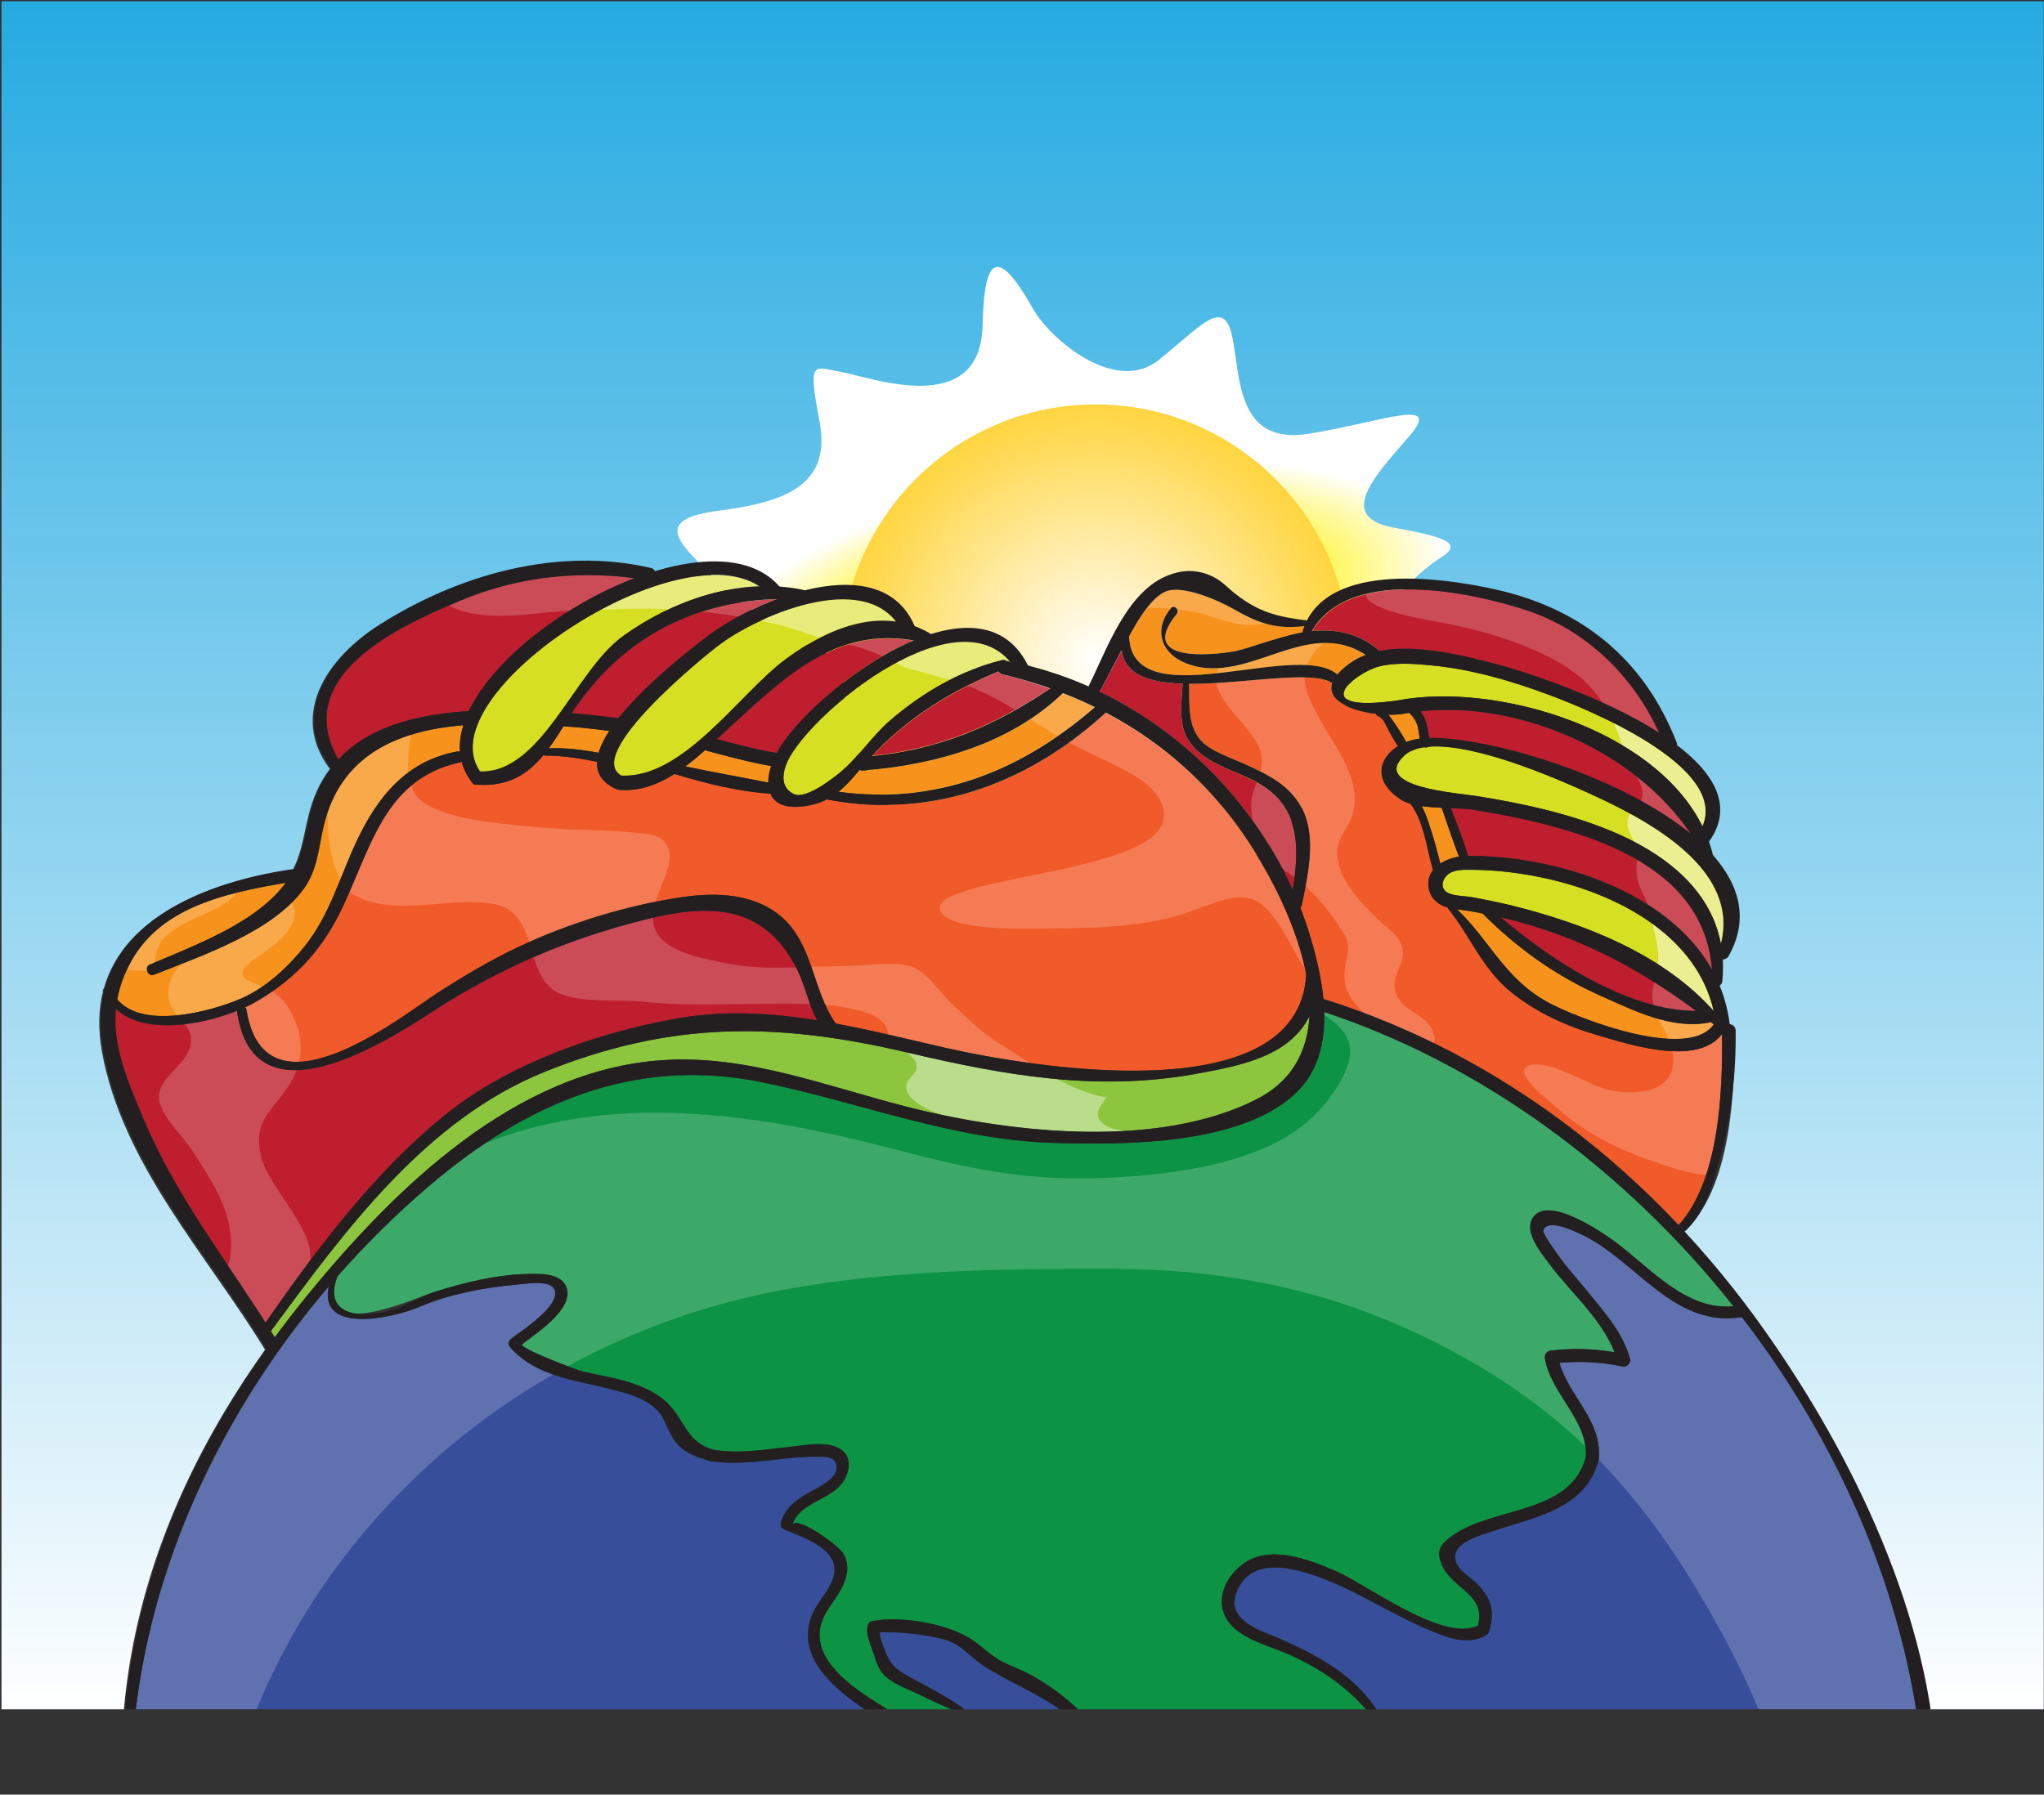 <?xml version="1.0" encoding="UTF-8" standalone="no"?><!DOCTYPE svg PUBLIC "-//W3C//DTD SVG 1.1//EN" "http://www.w3.org/Graphics/SVG/1.1/DTD/svg11.dtd"><svg width="100%" height="100%" viewBox="0 0 156 137" version="1.1" xmlns="http://www.w3.org/2000/svg" xmlns:xlink="http://www.w3.org/1999/xlink" xml:space="preserve" xmlns:serif="http://www.serif.com/" style="fill-rule:evenodd;clip-rule:evenodd;stroke-linejoin:round;stroke-miterlimit:2;"><rect x="0" y="0" width="156" height="137" fill="#333333" stroke="none"/><g><path d="M0.114,0.096l0,130.394l9.341,0c0.918,-10.125 4.959,-19.293 10.772,-27.448c-4.393,-7.205 -10.903,-14.159 -12.451,-22.78c-0.306,-1.702 -0.255,-3.212 0.078,-4.55c-0.036,-0.109 0,-0.194 0.069,-0.247c1.589,-5.701 8.364,-8.187 14.25,-9.05c0.061,-0.009 0.114,-0.001 0.167,0.009c1.143,-2.236 0.803,-4.385 2.302,-6.932c0.164,-0.279 0.344,-0.539 0.532,-0.79c-3.131,-4.183 -0.176,-8.494 3.747,-10.981c6.043,-3.832 13.555,-5.942 20.644,-4.306c0.17,0.038 0.267,0.136 0.314,0.253c3.892,-1.18 7.543,-1.095 9.506,1.173c0.649,0.045 1.298,0.138 1.941,0.281c3.472,-0.866 6.95,-0.57 8.37,2.706c0.005,0.013 0.003,0.025 0.009,0.038c0.417,0.153 0.831,0.353 1.238,0.601c3.073,-0.961 5.918,-0.604 7.408,2.412c1.583,0.395 3.123,0.927 4.612,1.584c1.418,-2.84 2.922,-7.353 6.221,-8.537c1.172,-0.421 2.262,-0.372 3.366,0.196c0.64,0.327 1.096,0.85 1.655,1.287c1.809,1.411 3.236,1.744 5.403,2.015c0.017,0.003 0.027,0.018 0.043,0.024c2.257,-4.41 10.362,-3.273 14.283,-2.417c6.605,1.445 11.423,5.281 13.929,11.708c0.031,0.078 0.036,0.149 0.028,0.213c2.819,2.141 4.374,4.675 2.435,7.374c0.115,0.324 0.21,0.656 0.293,0.993c2.055,2.307 2.827,4.937 1.2,7.744c-0.101,0.172 -0.283,0.216 -0.449,0.179c0.035,0.559 0.035,1.136 -0.028,1.742c-0.015,0.152 -0.102,0.252 -0.208,0.309c0.369,0.892 0.636,1.845 0.771,2.871c0.003,0.03 -0.006,0.053 -0.007,0.083c0.242,0.023 0.469,0.184 0.472,0.497c0.043,4.461 -0.213,12.087 -3.912,15.335c2.169,2.341 4.197,4.828 6.059,7.454c5.821,8.218 11.112,18.591 12.714,28.957l8.752,0l0,-130.394l-155.869,0Z" style="fill:url(#_Linear1);fill-rule:nonzero;"/><g><clipPath id="_clip2"><rect x="0.114" y="0.095" width="155.868" height="130.395" clip-rule="nonzero"/></clipPath><g clip-path="url(#_clip2)"><path d="M74.992,24.844c-0.165,7.135 -8.521,3.954 -10.741,3.563c-2.221,-0.391 -2.614,-1.045 -1.698,3.789c0.912,4.834 -2.614,6.139 -7.71,6.793c-5.095,0.653 -2.918,2.488 -0.913,4.573c16.33,16.984 52.257,8.493 51.358,6.13c-0.9,-2.361 2.86,-6 4.559,-7.045c1.696,-1.046 1.045,-1.568 -3.398,-2.351c-4.441,-0.784 -1.698,-3.789 1.046,-6.925c2.743,-3.136 -1.96,-1.175 -7.577,-0.261c-5.619,0.914 -5.227,-4.442 -5.881,-7.447c-0.652,-3.005 -2.351,-0.784 -5.617,1.829c-3.266,2.613 -8.237,-1.53 -9.612,-3.974c-1.244,-2.213 -2.096,-3.14 -2.673,-3.14c-0.809,0 -1.081,1.817 -1.143,4.466Z" style="fill:url(#_Radial3);fill-rule:nonzero;"/><path d="M64.209,50.282c0,10.712 8.696,19.408 19.408,19.408c10.711,0 19.408,-8.696 19.408,-19.408c0,-10.712 -8.697,-19.408 -19.408,-19.408c-10.712,0 -19.408,8.696 -19.408,19.408Z" style="fill:url(#_Radial4);"/><path d="M10.361,130.55c1.433,-11.891 6.913,-23.173 14.73,-32.334c-0.779,3.646 4.839,2.438 6.979,1.525c2.173,-0.926 4.81,-1.438 7.146,-1.653c0.675,-0.061 2.58,-0.382 3.023,0.226c0.788,1.076 -1.975,2.96 -2.785,3.564c-0.011,0.007 -0.022,0.007 -0.032,0.015c-0.133,0.098 -0.266,0.197 -0.399,0.297c-0.227,0.169 -0.284,0.447 -0.087,0.67c2.018,2.263 4.948,2.476 7.724,3.205c0.889,0.233 1.843,0.46 2.64,0.937c1.388,0.83 1.288,1.447 2.022,2.728c0.619,1.079 1.689,1.463 2.852,1.805c0.038,0.012 0.071,0.007 0.106,0.009c2.706,0.432 5.341,-0.368 8.043,-0.336c0.626,0.008 1.379,-0.051 1.517,0.651c0.188,0.944 -1.243,1.598 -1.889,1.963c-1.04,0.587 -1.892,1.111 -2.296,2.237c-0.031,0.046 -0.057,0.099 -0.069,0.167c-0.008,0.04 -0.004,0.075 -0.004,0.112c-0.007,0.128 0.04,0.233 0.122,0.309c0.053,0.053 0.116,0.102 0.198,0.135c1.67,0.688 4.513,1.641 3.618,3.872c-0.406,1.013 -1.276,1.787 -1.636,2.841c-1.05,3.077 1.769,5.425 4.19,7.055l-55.713,0Z" style="fill:#374e9b;fill-rule:nonzero;"/><path d="M11.745,74.42c3.65,-1.465 9.09,-3.281 11.463,-6.599c1.012,-1.414 1.102,-3.022 1.477,-4.669c1.243,-5.468 5.59,-7.371 10.679,-7.781c-0.209,0.686 -0.307,1.359 -0.257,2.007c-0.064,-0.018 -0.133,-0.027 -0.211,-0.012c-3.851,0.705 -6.07,3.42 -7.683,6.853c-1.28,2.722 -2.044,5.605 -3.938,7.988c-1.274,1.604 -2.963,3.191 -4.878,4.022c-2.124,0.921 -7.445,2.438 -9.442,0.061c0.178,-0.97 0.525,-1.963 1.11,-2.995c2.347,-4.146 7.401,-5.146 11.737,-5.903c-0.366,0.495 -0.814,0.996 -1.403,1.511c-2.415,2.114 -6.089,3.5 -8.982,4.738c-0.44,0.187 -0.121,0.96 0.328,0.779" style="fill:#f7931d;fill-rule:nonzero;"/><path d="M128.108,93.523c-7.448,-7.887 -16.608,-13.959 -27.102,-17.263c-0.161,-1.688 -0.582,-3.375 -1.03,-4.858c-0.216,-0.713 -0.465,-1.414 -0.734,-2.107c0.056,-0.052 0.104,-0.119 0.124,-0.219c0.517,-2.659 1.304,-5.889 -0.531,-8.203c-1,-1.261 -2.419,-1.906 -3.85,-2.566c-0.962,-0.444 -2.634,-0.958 -3.383,-1.84c-0.985,-1.16 -0.81,-2.867 -0.846,-4.263c4.084,0.033 9.341,-1.078 10.912,-0.052c-0.448,1.338 1.482,2.122 3.36,2.343c0.018,0.079 0.061,0.152 0.165,0.184c0.408,0.13 0.6,0.753 0.793,1.09c0.228,0.397 0.442,0.816 0.713,1.185c-1.51,0.936 -1.965,2.76 0.332,4.154c0.173,0.105 0.385,0.186 0.613,0.254c1.038,1.374 1.25,3.448 1.726,5.058c-0.315,0.405 -0.459,0.922 -0.294,1.559c0.177,0.68 0.762,1.137 1.424,1.305c0.008,0.028 0.006,0.056 0.028,0.084c1.766,2.208 2.604,4.623 4.868,6.429c1.914,1.528 4.171,2.548 6.51,3.227c2.39,0.695 7.61,2.432 9.521,-0.088c0.045,4.375 -0.195,11.15 -3.319,14.587" style="fill:#f15a29;fill-rule:nonzero;"/><path d="M63.782,78.136c-0.006,-0.009 -0.005,-0.017 -0.012,-0.025c-1.766,-2.513 -1.7,-6.012 -4.114,-8.112c-2.058,-1.789 -4.962,-1.892 -7.507,-1.526c-4.222,0.607 -8.658,1.966 -12.513,3.778c-2.186,1.028 -4.268,2.272 -6.297,3.576c-2.495,1.607 -13.113,10.122 -14.527,1.275c-0.014,-0.095 -0.06,-0.156 -0.115,-0.199c0.314,-0.145 0.609,-0.29 0.861,-0.438c2.797,-1.631 4.805,-3.696 6.278,-6.578c2.394,-4.683 3.269,-10.407 9.291,-11.686c0.045,-0.009 0.077,-0.03 0.112,-0.048c0.147,0.557 0.403,1.093 0.798,1.596c0.114,0.145 0.251,0.181 0.382,0.159c2.379,0.16 3.852,-0.8 5.077,-2.281c0.04,0.028 0.078,0.059 0.142,0.058c1.318,-0.008 2.64,0.214 3.932,0.471c-0.042,0.852 0.357,1.578 1.421,2.069c0.036,0.016 0.069,0.016 0.105,0.025c0.053,0.022 0.106,0.044 0.171,0.05c1.533,0.129 2.932,-0.402 4.217,-1.217c2.301,0.715 4.879,1.336 7.307,1.494c0.305,0.723 1.07,1.158 2.473,0.992c0.753,-0.089 1.35,-0.289 1.871,-0.559c0.034,0.021 0.071,0.039 0.12,0.048c7.952,1.47 15.254,-1.268 21.118,-6.634c3.554,1.868 6.71,4.395 9.341,7.685c2.21,2.764 5.11,7.693 5.979,12.304c-0.001,0.01 -0.007,0.018 -0.008,0.029c-0.626,10.555 -21.265,6.963 -27.457,5.561c-2.816,-0.637 -5.624,-1.343 -8.446,-1.867" style="fill:#f15a29;fill-rule:nonzero;"/><path d="M43.017,55.43c0.031,0.007 0.057,0.022 0.091,0.024c1.135,0.07 2.26,0.204 3.385,0.349c-0.374,0.576 -0.655,1.138 -0.805,1.667c-1.253,-0.233 -2.526,-0.391 -3.803,-0.34c0.389,-0.524 0.759,-1.096 1.132,-1.7" style="fill:#f7931d;fill-rule:nonzero;"/><path d="M53.829,57.255c0.043,0.025 0.082,0.053 0.137,0.068c1.609,0.428 3.239,0.876 4.884,1.153c-0.144,0.442 -0.218,0.872 -0.215,1.268c-2.106,-0.416 -4.216,-0.8 -6.32,-1.237c0.524,-0.391 1.029,-0.816 1.514,-1.252" style="fill:#f7931d;fill-rule:nonzero;"/><path d="M107.008,54.506c0.179,-0.034 0.364,-0.049 0.545,-0.077c0.034,0.031 0.066,0.059 0.101,0.094c0.207,0.21 0.377,0.462 0.485,0.737c0.142,0.362 0.149,0.749 0.215,1.126c-0.37,0.049 -0.72,0.14 -1.043,0.268c-0.002,-0.005 -0.002,-0.011 -0.005,-0.017c-0.281,-0.584 -0.68,-1.148 -1.048,-1.682c-0.096,-0.139 -0.195,-0.271 -0.304,-0.392c0.38,0.006 0.74,-0.012 1.054,-0.057" style="fill:#f7931d;fill-rule:nonzero;"/><path d="M109.099,56.334c-0.146,-0.553 -0.15,-1.123 -0.443,-1.65c-0.067,-0.12 -0.151,-0.249 -0.245,-0.377c7.519,-0.809 16.352,3.017 20.596,9.324c-5.494,-4.482 -15.483,-7.373 -19.908,-7.297" style="fill:#be1e2d;fill-rule:nonzero;"/><path d="M110.031,61.669c0.433,1.243 0.847,2.496 1.321,3.722c-0.502,0.08 -1.009,0.263 -1.428,0.54c-0.244,-0.998 -0.516,-1.998 -0.839,-2.97c-0.161,-0.484 -0.34,-0.976 -0.589,-1.421c0.487,0.069 1.01,0.107 1.535,0.129" style="fill:#f7931d;fill-rule:nonzero;"/><path d="M115.02,70.143c5.563,1.388 9.99,3.754 14.423,7.022c-5.135,0.012 -10.986,-3.803 -14.889,-7.122c0.154,0.036 0.312,0.064 0.466,0.1" style="fill:#be1e2d;fill-rule:nonzero;"/><path d="M113.168,69.749c2.63,2.646 5.595,4.768 9.023,6.287c2.588,1.147 5.393,2.572 8.262,2.026c0.041,-0.007 0.071,-0.027 0.105,-0.043c0.076,0.058 0.152,0.115 0.229,0.174c-2.003,2.874 -10.682,-0.585 -12.698,-1.706c-3.274,-1.821 -4.432,-4.732 -6.909,-7.081c0.47,0.073 0.946,0.133 1.41,0.22c0.193,0.037 0.385,0.085 0.578,0.123" style="fill:#f7931d;fill-rule:nonzero;"/><path d="M115.306,69.105c-1.009,-0.236 -2.021,-0.447 -3.042,-0.629c-0.54,-0.097 -1.596,-0.05 -1.999,-0.502c-0.255,-0.286 -0.183,-0.677 0.019,-0.971c0.348,-0.511 0.948,-0.577 1.515,-0.604c0.009,0 0.015,0.004 0.025,0.004c6.993,-0.109 17.181,3.043 18.945,10.752c-3.909,-4.38 -9.912,-6.665 -15.463,-8.05" style="fill:#d7df22;fill-rule:nonzero;"/><path d="M112.043,65.334c-0.377,-1.228 -0.844,-2.436 -1.308,-3.636c0.622,0.022 1.205,0.045 1.646,0.115c2.405,0.385 4.805,0.864 7.14,1.565c5.474,1.643 10.681,4.558 11.129,10.636c-3.391,-6.047 -12.012,-8.704 -18.607,-8.68" style="fill:#be1e2d;fill-rule:nonzero;"/><path d="M122.775,63.358c-3.227,-1.311 -6.676,-2.047 -10.104,-2.595c-1.387,-0.221 -8.088,-0.669 -5.493,-3.081c0.379,-0.353 0.923,-0.545 1.562,-0.636c0.097,0.022 0.196,0.01 0.281,-0.032c3.823,-0.335 10.937,2.925 12.978,3.882c4.288,2.01 10.722,5.635 9.338,11.134c-0.792,-4.211 -4.383,-6.975 -8.562,-8.672" style="fill:#d7df22;fill-rule:nonzero;"/><path d="M129.93,63.075c-3.693,-7.502 -15.898,-11.009 -23.209,-9.614c-7.107,1.017 -3.355,-2.104 -1.458,-2.584c1.229,-0.311 2.624,-0.205 3.871,-0.091c3.097,0.283 6.171,1.174 9.075,2.256c2.858,1.064 13.709,5.446 11.721,10.033" style="fill:#d7df22;fill-rule:nonzero;"/><path d="M114.164,50.688c-2.353,-0.61 -6.01,-1.554 -8.876,-0.996c-1.455,-1.295 -3.186,-1.697 -5.127,-1.522c2.892,-4.958 12.159,-2.956 16.307,-1.595c4.554,1.494 8.141,4.994 10.138,9.35c-4.3,-2.741 -10.312,-4.684 -12.442,-5.237" style="fill:#be1e2d;fill-rule:nonzero;"/><path d="M99.413,48.271c-0.859,0.15 -1.698,0.405 -2.534,0.651c-0.862,0.254 -1.706,0.572 -2.583,0.773c-0.63,0.145 -7.808,1.26 -4.492,-2.82c0.25,-0.307 -0.179,-0.749 -0.441,-0.44c-1.356,1.6 -0.777,3.47 1.208,4.223c4.639,1.757 9.077,-3.603 13.625,-0.665c-0.441,0.167 -0.852,0.381 -1.222,0.655c-0.404,0.3 -0.687,0.578 -0.905,0.844c-3.103,-2.705 -15.662,3.362 -15.885,-2.918c0.606,-1.097 1.569,-2.822 2.707,-3.378c1.268,-0.619 4.107,0.658 5.126,1.239c1.964,1.12 3.28,1.626 5.558,1.352c-0.061,0.154 -0.113,0.317 -0.162,0.484" style="fill:#f7931d;fill-rule:nonzero;"/><path d="M85.611,49.645c0.225,1.884 2.172,2.465 4.653,2.548c-0.161,2.281 -0.452,3.983 1.563,5.489c1.292,0.965 2.918,1.35 4.298,2.16c3.143,1.844 3.033,4.967 2.535,8.078c-2.945,-6.553 -8.266,-12.004 -14.723,-15.113c0.565,-1.051 1.113,-2.109 1.674,-3.162" style="fill:#be1e2d;fill-rule:nonzero;"/><path d="M83.534,53.989c-5.593,4.853 -12.061,7.446 -19.536,6.455c0.574,-0.465 1.075,-1.037 1.62,-1.673c0.072,0.036 0.154,0.061 0.259,0.053c5.422,-0.407 11.223,-2.012 15.224,-5.895c0.829,0.323 1.641,0.674 2.433,1.06" style="fill:#f7931d;fill-rule:nonzero;"/><path d="M66.591,57.688c2.749,-2.939 5.952,-4.869 9.625,-6.426c0.061,0.106 0.163,0.194 0.324,0.233c1.224,0.294 2.405,0.667 3.566,1.076c-4.241,2.83 -8.41,4.604 -13.515,5.117" style="fill:#be1e2d;fill-rule:nonzero;"/><path d="M76.828,50.45c-0.013,-0.002 -0.022,0.001 -0.035,0c-0.074,-0.065 -0.177,-0.101 -0.313,-0.068c-3.193,0.779 -6.1,2.476 -8.577,4.62c-1.336,1.157 -2.332,2.71 -3.647,3.843c-0.587,0.505 -2.729,2.202 -3.646,1.783c-1.266,-0.58 -0.794,-2.043 -0.312,-2.874c2.279,-3.938 12.649,-12.098 16.763,-7.252c-0.079,-0.015 -0.155,-0.038 -0.233,-0.052" style="fill:#d7df22;fill-rule:nonzero;"/><path d="M59.414,57.237c-0.046,0.079 -0.087,0.16 -0.13,0.24c-1.533,-0.247 -3.052,-0.65 -4.554,-1.052c0.363,-0.34 0.716,-0.675 1.058,-0.99c4.337,-3.992 8.079,-7.478 13.906,-6.531c-4.364,1.843 -8.836,5.865 -10.28,8.333" style="fill:#be1e2d;fill-rule:nonzero;"/><path d="M59.93,50.344c-3.479,2.583 -7.78,9.111 -12.514,8.859c-2.849,-1.665 6.363,-9.16 7.596,-10.061c2.999,-2.193 10.48,-5.377 13.352,-1.699c-2.942,-0.397 -5.979,1.078 -8.434,2.901" style="fill:#d7df22;fill-rule:nonzero;"/><path d="M53.855,48.667c-0.976,0.756 -4.531,3.477 -6.657,6.162c-1.182,-0.155 -2.364,-0.293 -3.552,-0.384c3.662,-5.621 9.146,-8.516 15.612,-8.704c-2.159,0.814 -4.139,1.947 -5.403,2.926" style="fill:#be1e2d;fill-rule:nonzero;"/><path d="M47.563,48.547c-3.711,2.656 -6.202,10.49 -10.926,10.338c-4.009,-5.822 14.797,-18.349 21.269,-14.127c-3.691,0.143 -7.353,1.649 -10.343,3.789" style="fill:#d7df22;fill-rule:nonzero;"/><path d="M35.788,54.275c-3.569,0.239 -7.485,1.019 -9.961,3.706c-3.673,-6.497 4.853,-10.245 9.211,-12.089c4.252,-1.8 8.797,-2.35 13.376,-1.746c-5.336,2.038 -10.746,6.172 -12.626,10.129" style="fill:#be1e2d;fill-rule:nonzero;"/><path d="M8.855,77.011c2.093,1.99 6.438,1.276 9.255,0.144c-0.009,0.043 -0.014,0.09 -0.007,0.141c1.299,8.612 11.174,2.355 14.978,-0.113c5.093,-3.305 10.378,-5.556 16.272,-7.008c4.657,-1.147 8.841,-1.21 11.386,3.645c0.721,1.377 0.92,2.734 1.62,4.069c-3.527,-0.567 -7.082,-0.781 -10.71,-0.138c-6.027,1.07 -12.822,3.443 -17.633,7.32c-5.388,4.341 -9.818,10.234 -13.753,15.9c-3.292,-5.166 -6.905,-9.848 -9.319,-15.581c-1.204,-2.859 -2.364,-5.529 -2.089,-8.379" style="fill:#be1e2d;fill-rule:nonzero;"/><path d="M20.668,101.614c0.006,-0.008 0.015,-0.011 0.021,-0.02c5.631,-7.642 11.797,-16.106 20.877,-19.766c9.619,-3.877 17.685,-3.826 27.736,-1.463c7.334,1.725 14.261,2.969 21.788,1.649c3.883,-0.68 7.354,-1.463 8.842,-4.445c-0.145,2.646 -1.284,4.957 -4.056,6.36c-7.47,3.785 -18.569,2.583 -26.37,0.633c-6.257,-1.563 -12.438,-4.086 -19.008,-3.628c-11.19,0.78 -20.335,9.744 -27.039,17.945c-0.861,1.051 -1.689,2.126 -2.49,3.214c-0.1,-0.161 -0.201,-0.319 -0.301,-0.479" style="fill:#8cc63f;fill-rule:nonzero;"/><path d="M73.564,130.551c-0.004,-0.064 -0.024,-0.127 -0.083,-0.168c-1.303,-0.911 -2.724,-1.632 -4.117,-2.395c-0.757,-0.414 -1.272,-0.769 -1.644,-1.571c-0.152,-0.329 -0.536,-1.229 -0.581,-1.782c1.376,-0.143 4.102,0.237 5.173,0.603c1.119,0.384 1.765,1.288 2.699,1.894c1.982,1.285 4.032,2.052 5.949,3.418l-7.396,0Z" style="fill:#374e9b;fill-rule:nonzero;"/><path d="M82.342,130.55c-1.218,-1.17 -2.56,-2.126 -4.067,-2.896c-0.561,-0.285 -1.163,-0.49 -1.723,-0.775c-0.966,-0.493 -1.665,-1.282 -2.56,-1.83c-1.872,-1.146 -5.349,-1.705 -7.421,-1.295c-0.204,0.041 -0.301,0.174 -0.329,0.326c-0.001,0.002 -0.003,0.004 -0.004,0.007c-0.003,0.011 -0.003,0.022 -0.006,0.032l-0.003,0.012c-0.182,0.645 0.23,1.441 0.425,2.05c0.222,0.693 0.409,1.354 0.981,1.843c0.751,0.642 1.839,0.998 2.714,1.427c0.804,0.395 1.611,0.769 2.441,1.099l-5.008,0c-0.028,-0.028 -0.049,-0.06 -0.088,-0.084c-1.966,-1.23 -5.578,-3.331 -5.095,-6.183c0.215,-1.268 1.264,-2.147 1.754,-3.287c0.362,-0.843 0.479,-1.591 -0.001,-2.419c-0.376,-0.648 -3.715,-3.011 -3.893,-2.111c0.001,-0.005 -0.001,-0.009 0,-0.015c0.608,-1.947 3.29,-1.878 4.1,-3.714c0.345,-0.782 0.339,-1.63 -0.429,-2.123c-0.988,-0.634 -2.643,-0.292 -3.706,-0.181c-1.98,0.204 -4.016,0.569 -6.001,0.233c-0.004,-0.001 -0.005,-0.003 -0.009,-0.004c-2.004,-0.587 -2.125,-2.162 -3.367,-3.453c-0.702,-0.729 -1.616,-1.185 -2.557,-1.53c-1.278,-0.468 -2.638,-0.664 -3.961,-0.969c-0.58,-0.134 -4.998,-1.842 -4.676,-2.08c0.01,-0.009 0.015,-0.02 0.026,-0.03c2.352,-1.807 5.59,-5.428 0.46,-5.349c-2.344,0.036 -4.748,0.624 -6.976,1.311c-1.791,0.551 -9.502,4.157 -7.629,-1.072c0.002,-0.004 -0.002,-0.007 -0.001,-0.012c2.187,-2.491 4.539,-4.827 7.04,-6.957c7.344,-6.256 15.577,-9.888 25.347,-7.906c7.534,1.53 14.489,4.401 22.278,4.636c5.359,0.162 14.086,0.183 18.354,-3.659c1.835,-1.653 2.381,-3.952 2.315,-6.327c12.058,3.986 23.031,12.109 31.221,22.445c-3.633,0.342 -6.35,-2.942 -9.041,-4.93c-0.931,-0.687 -4.846,-3.381 -6.128,-1.991c-1.007,1.093 0.51,2.865 1.131,3.705c1.567,2.115 3.988,4.205 4.958,6.737c-1.595,-0.269 -3.183,-0.327 -4.811,-0.138c-0.346,0.04 -0.549,0.288 -0.488,0.64c0.478,2.703 3.277,4.67 3.122,7.477c-1.166,4.438 -7.083,3.769 -10.223,6.046c-0.886,0.643 -1.213,1.098 -0.777,2.171c0.781,1.919 3.387,2.215 2.761,4.663c-2.661,1.312 -8.548,-3.182 -10.87,-4.171c-2.066,-0.88 -5.005,-2.048 -7.065,-0.52c-1.657,1.227 -2.265,3.363 -0.727,4.83c1.117,1.066 3.02,1.512 4.387,2.136c2.269,1.037 4.173,2.338 5.789,4.185l-21.964,0Z" style="fill:#0c9344;fill-rule:nonzero;"/><path d="M105.073,130.55c-1.738,-2.631 -4.323,-4.073 -7.171,-5.355c-1.612,-0.726 -4.586,-1.462 -3.417,-3.891c0.997,-2.073 3.283,-1.785 5.116,-1.259c3.206,0.923 6.032,2.9 9.074,4.218c1.431,0.621 3.272,1.474 4.753,0.566c0.038,-0.022 0.059,-0.051 0.085,-0.079c0.014,-0.012 0.028,-0.021 0.039,-0.036c0.026,-0.032 0.042,-0.066 0.057,-0.101c0.011,-0.023 0.027,-0.039 0.035,-0.064c0.45,-1.415 0.225,-2.419 -0.774,-3.509c-0.61,-0.665 -1.842,-1.224 -1.814,-2.223c0.032,-1.13 2.019,-1.637 2.996,-1.964c3.175,-1.064 7.023,-1.691 7.963,-5.425c0.008,-0.03 0.002,-0.056 0.004,-0.084c0.004,-0.018 0.013,-0.03 0.015,-0.05c0.215,-2.834 -2.257,-4.703 -3.009,-7.245c1.607,-0.143 3.183,-0.07 4.778,0.263c0.013,0.003 0.024,-0.002 0.036,0c0.033,0.004 0.064,0.003 0.097,0.001c0.035,-0.002 0.072,-0.002 0.104,-0.011c0.22,-0.057 0.399,-0.248 0.364,-0.518c0,-0.01 -0.001,-0.02 -0.002,-0.031c-0.002,-0.013 0.002,-0.022 -0.002,-0.036c-0.509,-1.926 -1.922,-3.514 -3.152,-5.028c-0.897,-1.105 -1.898,-2.168 -2.67,-3.366c-0.126,-0.194 -0.873,-1.204 -0.782,-1.429c0.347,-0.86 2.231,0.046 2.664,0.236c4.314,1.897 7.19,7.3 12.468,6.414c6.809,8.851 11.594,19.24 13.316,30.006l-41.171,0Z" style="fill:#374e9b;fill-rule:nonzero;"/><g opacity="0.2"><path d="M38.292,107.397c1.27,-0.882 2.58,-1.701 3.919,-2.471c-1.214,-0.423 -2.344,-1.022 -3.274,-2.066c-0.198,-0.223 -0.141,-0.501 0.086,-0.67c0.133,-0.1 0.266,-0.198 0.399,-0.297c0.011,-0.008 0.021,-0.008 0.032,-0.015c0.811,-0.604 3.573,-2.488 2.785,-3.564c-0.443,-0.607 -2.347,-0.287 -3.022,-0.226c-2.337,0.215 -4.974,0.727 -7.147,1.654c-2.139,0.913 -7.757,2.12 -6.978,-1.526c-7.818,9.161 -13.298,20.444 -14.731,32.334l9.203,0c3.787,-9.353 10.456,-17.406 18.728,-23.153" style="fill:#fff;fill-rule:nonzero;"/></g><g opacity="0.2"><path d="M101.066,77.265c0.002,0.07 -0.002,0.14 -0.001,0.209c0.225,0.161 0.455,0.313 0.669,0.49c0.594,0.49 1.148,1.093 1.281,1.879c0.157,0.93 -0.256,1.878 -0.695,2.672c-1.231,2.224 -3.142,3.906 -5.441,4.955c-2.302,1.049 -4.792,1.637 -7.289,1.988c-2.533,0.357 -5.114,0.511 -7.672,0.497c-2.733,-0.013 -5.447,-0.353 -8.123,-0.897c-2.661,-0.541 -5.273,-1.278 -7.91,-1.921c-5.086,-1.242 -10.296,-2.15 -15.544,-2.189c-4.554,-0.036 -9.135,0.632 -13.353,2.359c-1.44,0.967 -2.843,2.044 -4.216,3.214c-2.501,2.13 -4.852,4.466 -7.04,6.957c-0.001,0.005 0.003,0.008 0.001,0.013c-1.873,5.228 5.839,1.623 7.63,1.071c2.227,-0.687 4.632,-1.275 6.975,-1.311c5.13,-0.079 1.892,3.542 -0.46,5.349c-0.01,0.01 -0.015,0.021 -0.026,0.03c-0.231,0.171 1.993,1.105 3.474,1.663c2.883,-1.567 5.904,-2.878 9.019,-3.922c5.867,-1.966 12.069,-2.791 18.222,-3.185c3.114,-0.2 6.235,-0.283 9.355,-0.316c3.058,-0.032 6.122,-0.068 9.174,0.13c5.535,0.36 11.001,1.469 16.157,3.538c5.204,2.089 10.251,4.986 14.465,8.701c0.432,0.38 0.855,0.772 1.271,1.172c-0.337,-2.399 -2.65,-4.24 -3.08,-6.678c-0.062,-0.352 0.141,-0.6 0.487,-0.64c1.628,-0.189 3.216,-0.131 4.812,0.138c-0.97,-2.531 -3.392,-4.622 -4.958,-6.737c-0.622,-0.839 -2.139,-2.612 -1.131,-3.705c1.281,-1.39 5.196,1.304 6.128,1.992c2.69,1.987 5.407,5.271 9.041,4.929c-8.191,-10.336 -19.163,-18.459 -31.222,-22.445" style="fill:#fff;fill-rule:nonzero;"/></g><g opacity="0.2"><path d="M121.248,98.689c1.23,1.515 2.644,3.103 3.152,5.028c0.004,0.014 0,0.024 0.002,0.036c0.001,0.011 0.002,0.021 0.002,0.032c0.035,0.269 -0.143,0.461 -0.364,0.517c-0.032,0.009 -0.068,0.009 -0.104,0.011c-0.033,0.002 -0.064,0.003 -0.097,-0.001c-0.012,-0.002 -0.023,0.003 -0.035,0c-1.596,-0.333 -3.172,-0.405 -4.779,-0.263c0.752,2.542 3.224,4.411 3.009,7.245c-0.002,0.02 -0.011,0.033 -0.015,0.05c-0.001,0.029 0.004,0.054 -0.003,0.084c0,0.003 -0.002,0.006 -0.002,0.009c2.69,2.768 5.04,5.908 7.045,9.179c1.886,3.08 3.636,6.279 5.043,9.609c0.045,0.108 0.087,0.217 0.132,0.325l12.01,0c-1.722,-10.765 -6.507,-21.155 -13.315,-30.006c-5.279,0.886 -8.155,-4.517 -12.469,-6.414c-0.433,-0.19 -2.316,-1.095 -2.664,-0.236c-0.091,0.226 0.656,1.235 0.782,1.43c0.773,1.197 1.774,2.261 2.67,3.365" style="fill:#fff;fill-rule:nonzero;"/></g><g opacity="0.2"><path d="M31.362,56.103c-2.938,0.913 -5.28,2.705 -6.368,5.958c0.001,0.056 0,0.113 0.001,0.17c0.018,1.014 0.08,2.036 0.303,3.028c0.142,0.634 0.364,1.262 0.702,1.82c0.387,-0.955 0.769,-1.917 1.213,-2.86c0.994,-2.116 2.221,-3.954 3.916,-5.222c0.004,-0.971 0.046,-1.943 0.233,-2.894" style="fill:#fff;fill-rule:nonzero;"/></g><g opacity="0.2"><path d="M22.269,68.908c-2.146,2.125 -5.548,3.554 -8.48,4.707c-0.441,0.501 -0.787,1.083 -0.898,1.748c-0.075,0.45 -0.048,0.937 0.135,1.359c0.125,0.29 0.318,0.54 0.521,0.781c1.872,-0.188 3.773,-0.807 4.851,-1.275c0.559,-0.243 1.097,-0.555 1.612,-0.909c-0.229,-0.097 -0.461,-0.188 -0.69,-0.286c-0.264,-0.111 -0.611,-0.241 -0.759,-0.506c-0.16,-0.286 0.051,-0.586 0.244,-0.792c0.398,-0.423 0.909,-0.723 1.381,-1.054c0.492,-0.346 0.97,-0.718 1.388,-1.153c0.394,-0.409 0.759,-0.894 0.883,-1.46c0.09,-0.414 -0.001,-0.806 -0.188,-1.16" style="fill:#fff;fill-rule:nonzero;"/></g><g opacity="0.2"><path d="M10.557,74.088c0.193,0.009 0.446,0.023 0.664,-0.024c-0.032,-0.169 0.015,-0.346 0.196,-0.423c0.117,-0.05 0.241,-0.102 0.359,-0.152c0.061,-0.194 0.093,-0.404 0.132,-0.576c0.097,-0.439 0.22,-0.889 0.533,-1.228c0.175,-0.191 0.387,-0.361 0.591,-0.52c0.202,-0.159 0.414,-0.306 0.633,-0.441c0.849,-0.521 1.791,-0.851 2.68,-1.293c0.672,-0.333 1.277,-0.753 1.774,-1.292c-3.237,0.805 -6.354,2.155 -8.053,5.156c-0.138,0.242 -0.259,0.481 -0.37,0.719c0.286,0.033 0.573,0.062 0.861,0.074" style="fill:#fff;fill-rule:nonzero;"/></g><g opacity="0.2"><path d="M127.221,82.416c-0.693,0.828 -1.914,0.986 -2.928,0.962c-0.662,-0.016 -1.339,-0.09 -1.968,-0.303c-0.668,-0.226 -1.305,-0.541 -1.944,-0.837c-0.681,-0.315 -1.371,-0.634 -2.098,-0.826c-0.529,-0.141 -1.293,-0.281 -1.792,0.031c-0.394,0.246 -0.088,0.737 0.109,1.011c0.331,0.462 0.761,0.856 1.186,1.228c0.191,0.167 0.385,0.328 0.581,0.487c0.278,0.225 0.532,0.477 0.803,0.71c0.667,0.57 1.383,1.082 2.13,1.54c1.505,0.924 3.15,1.667 4.822,2.23c1.206,0.407 2.433,0.845 3.701,1.012c0.126,0.017 0.252,0.026 0.379,0.036c1.145,-3.45 1.257,-7.693 1.226,-10.76c-0.819,1.08 -2.248,1.375 -3.801,1.308c0.152,0.758 0.11,1.555 -0.406,2.171" style="fill:#fff;fill-rule:nonzero;"/></g><g opacity="0.2"><path d="M109.422,78.883c-0.142,-0.441 -0.435,-0.814 -0.793,-1.102c-0.412,-0.33 -0.889,-0.568 -1.303,-0.894c-0.416,-0.328 -0.731,-0.751 -0.852,-1.274c-0.16,-0.686 0.112,-1.279 0.372,-1.9c0.125,-0.3 0.248,-0.623 0.228,-0.953c-0.02,-0.329 -0.112,-0.661 -0.272,-0.949c-0.285,-0.515 -0.77,-0.878 -1.211,-1.25c-0.521,-0.44 -0.999,-0.928 -1.459,-1.43c-0.928,-1.013 -1.875,-2.22 -2.058,-3.624c-0.088,-0.676 0.071,-1.275 0.411,-1.857c0.166,-0.282 0.349,-0.551 0.499,-0.84c0.174,-0.337 0.282,-0.711 0.346,-1.084c0.257,-1.474 -0.336,-2.91 -1.035,-4.176c-0.715,-1.295 -1.573,-2.504 -2.187,-3.855c-0.279,-0.613 -0.531,-1.291 -0.545,-1.971c-1.809,-0.045 -4.324,0.278 -6.726,0.417c0.076,0.446 0.279,0.859 0.521,1.237c0.507,0.797 1.174,1.476 1.771,2.204c0.527,0.644 1.047,1.342 1.16,2.188c0.051,0.378 -0.005,0.748 -0.1,1.111c0.997,0.503 1.929,1.089 2.646,1.992c1.522,1.919 1.24,4.468 0.805,6.799c0.022,0.021 0.048,0.036 0.07,0.057c0.79,0.725 1.49,1.544 2.11,2.418c0.166,0.234 0.324,0.474 0.482,0.714c0.148,0.224 0.304,0.435 0.413,0.683c0.157,0.361 0.207,0.74 0.158,1.13c-0.05,0.401 -0.162,0.792 -0.217,1.192c-0.073,0.527 -0.072,1.074 0.094,1.582c0.247,0.757 0.794,1.344 1.357,1.897c1.802,0.682 3.568,1.437 5.285,2.277c0.134,-0.206 0.109,-0.495 0.03,-0.739" style="fill:#fff;fill-rule:nonzero;"/></g><g opacity="0.2"><path d="M85.303,58.516c1.251,0.639 2.847,1.493 3.377,2.89c0.865,2.277 -2.088,3.381 -3.71,3.914c-2.739,0.901 -5.607,1.354 -8.419,1.966c-1.135,0.247 -2.285,0.497 -3.375,0.905c-0.453,0.17 -1.457,0.509 -1.449,1.133c0.005,0.405 0.437,0.683 0.758,0.84c0.598,0.294 1.284,0.419 1.938,0.514c1.642,0.239 3.319,0.238 4.975,0.212c1.743,-0.028 3.496,-0.022 5.235,-0.14c1.46,-0.1 2.915,-0.286 4.344,-0.607c1.276,-0.285 2.452,-0.8 3.686,-1.217c0.964,-0.327 2.085,-0.627 3.07,-0.209c0.848,0.36 1.382,1.167 1.886,1.898c0.502,0.729 0.898,1.511 1.33,2.283c0.202,0.361 0.413,0.717 0.637,1.065c-0.965,-4.48 -3.733,-9.179 -5.872,-11.854c-2.631,-3.291 -5.787,-5.817 -9.341,-7.685c-0.896,0.82 -1.831,1.571 -2.792,2.262c1.222,0.651 2.484,1.198 3.722,1.83" style="fill:#fff;fill-rule:nonzero;"/></g><g opacity="0.2"><path d="M76.843,80.019c-0.624,-0.397 -1.248,-0.784 -1.828,-1.244c-0.537,-0.427 -1.04,-0.895 -1.536,-1.367c-0.465,-0.443 -0.948,-0.87 -1.378,-1.348c-0.712,-0.791 -1.426,-1.82 -2.445,-2.233c-0.458,-0.186 -0.978,-0.219 -1.465,-0.234c-0.574,-0.018 -1.148,0.009 -1.72,0.045c-0.497,0.031 -0.993,0.075 -1.491,0.099c-0.642,0.031 -1.287,0.018 -1.93,0.038c-0.375,0.011 -0.751,0.022 -1.126,0.036c0.342,0.971 0.654,1.961 1.076,2.895c0.531,0.045 1.063,0.113 1.585,0.22c0.277,0.058 0.547,0.141 0.824,0.19c0.245,0.044 0.486,0.109 0.72,0.193c0.457,0.161 0.917,0.393 1.262,0.741c0.269,0.274 0.343,0.589 0.437,0.937c1.467,0.334 2.933,0.683 4.401,1.015c1.467,0.332 3.747,0.786 6.376,1.146c-0.589,-0.373 -1.174,-0.754 -1.762,-1.129" style="fill:#fff;fill-rule:nonzero;"/></g><g opacity="0.2"><path d="M27.916,68.718c1.979,0.679 4.051,0.402 6.089,0.239c1.079,-0.087 2.164,-0.131 3.242,-0.013c0.69,0.074 1.339,0.262 1.869,0.729c0.658,0.58 0.994,1.397 1.267,2.254c3.028,-1.353 6.359,-2.432 9.655,-3.086c0.119,-0.404 0.274,-0.8 0.421,-1.182c0.301,-0.775 0.709,-1.635 0.644,-2.487c-0.032,-0.422 -0.221,-0.79 -0.542,-1.063c-0.542,-0.46 -1.341,-0.452 -2.017,-0.53c-1.657,-0.192 -3.336,-0.196 -5.001,-0.267c-1.698,-0.072 -3.4,-0.234 -5.091,-0.419c-1.628,-0.179 -3.3,-0.407 -4.84,-0.986c-0.914,-0.344 -2.032,-0.936 -2.196,-1.95c-2.387,1.989 -3.44,5.157 -4.766,8.183c0.408,0.224 0.826,0.427 1.266,0.578" style="fill:#fff;fill-rule:nonzero;"/></g><g opacity="0.2"><path d="M22.837,81.055c0.03,-0.135 0.059,-0.271 0.075,-0.41c0.178,-1.45 -0.296,-2.921 -1.156,-4.084c-0.271,-0.366 -0.614,-0.636 -0.999,-0.863c-0.384,0.264 -0.779,0.522 -1.198,0.766c-0.252,0.148 -0.548,0.293 -0.862,0.438c0.055,0.043 0.101,0.104 0.116,0.199c0.486,3.045 2.063,4.033 4.024,3.954" style="fill:#fff;fill-rule:nonzero;"/></g><g opacity="0.2"><path d="M125.337,60.777c-0.021,0.129 -0.06,0.248 -0.099,0.366c1.381,0.759 2.667,1.59 3.769,2.488c-1.091,-1.621 -2.488,-3.074 -4.085,-4.331c0.264,0.466 0.507,0.904 0.415,1.477" style="fill:#fff;fill-rule:nonzero;"/></g><g opacity="0.2"><path d="M126.105,75.78c-0.032,0.314 0.013,0.626 0.083,0.934c1.1,0.286 2.192,0.455 3.254,0.452c-1.054,-0.777 -2.108,-1.499 -3.176,-2.173c-0.07,0.26 -0.134,0.519 -0.161,0.787" style="fill:#fff;fill-rule:nonzero;"/></g><g opacity="0.2"><path d="M127.337,79.295c1.533,0.078 2.821,-0.199 3.45,-1.102c-0.077,-0.059 -0.153,-0.116 -0.229,-0.174c-0.033,0.016 -0.064,0.036 -0.105,0.044c-1.313,0.25 -2.611,0.076 -3.884,-0.285c0.253,0.508 0.554,0.993 0.768,1.517" style="fill:#fff;fill-rule:nonzero;"/></g><g opacity="0.5"><path d="M126.406,71.753c0.137,0.628 0.196,1.261 0.143,1.891c1.554,0.997 2.997,2.141 4.219,3.511c-0.634,-2.775 -2.371,-4.951 -4.648,-6.605c0.092,0.401 0.198,0.801 0.286,1.203" style="fill:#fff;fill-rule:nonzero;"/></g><g opacity="0.2"><path d="M124.935,66.95c0.121,0.756 0.562,1.411 0.826,2.12c2.03,1.29 3.755,2.924 4.889,4.944c-0.293,-3.968 -2.619,-6.583 -5.72,-8.381c-0.017,0.44 -0.064,0.88 0.005,1.317" style="fill:#fff;fill-rule:nonzero;"/></g><g opacity="0.5"><path d="M124.266,62.422c-0.227,0.63 0.18,1.243 0.441,1.829c3.313,1.72 5.963,4.235 6.63,7.779c1.137,-4.514 -2.995,-7.763 -6.884,-9.895c-0.078,0.088 -0.148,0.181 -0.187,0.287" style="fill:#fff;fill-rule:nonzero;"/></g><g opacity="0.5"><path d="M123.836,56.918c0,0.001 0.001,0.002 0.002,0.004c2.647,1.583 4.853,3.638 6.092,6.153c1.302,-3.005 -2.906,-5.922 -6.767,-7.876c0.249,0.563 0.461,1.136 0.673,1.719" style="fill:#fff;fill-rule:nonzero;"/></g><g opacity="0.2"><path d="M104.423,45.771c0.256,0.273 0.615,0.448 0.953,0.596c0.455,0.199 0.933,0.347 1.411,0.48c0.949,0.262 1.917,0.452 2.886,0.623c2.657,0.468 5.304,1.185 7.761,2.312c1.505,0.69 2.957,1.542 4.059,2.796c0.294,0.334 0.562,0.689 0.812,1.057c1.486,0.677 2.975,1.445 4.302,2.29c-1.997,-4.356 -5.584,-7.856 -10.139,-9.35c-2.89,-0.948 -8.261,-2.2 -12.233,-1.2c0.013,0.143 0.079,0.279 0.188,0.396" style="fill:#fff;fill-rule:nonzero;"/></g><g opacity="0.2"><path d="M92.986,51.004c-0.056,0.127 -0.103,0.256 -0.133,0.389c2.385,-0.253 4.952,-0.726 6.877,-0.622c0.252,-0.66 0.749,-1.199 1.298,-1.663c-2.672,0.055 -5.331,1.746 -8.042,1.896" style="fill:#fff;fill-rule:nonzero;"/></g><g opacity="0.2"><path d="M88.112,46.403c0.408,0.01 0.816,0.035 1.224,0.071c0.01,-0.012 0.016,-0.026 0.027,-0.039c0.168,-0.198 0.401,-0.087 0.484,0.099c0.211,0.024 0.423,0.043 0.633,0.074c0.331,0.047 0.661,0.103 0.988,0.175c0.354,0.078 0.696,0.195 1.04,0.306c0.833,0.268 1.678,0.545 2.555,0.611c0.517,0.038 1.028,-0.004 1.531,-0.093c-0.828,-0.236 -1.627,-0.63 -2.577,-1.172c-1.019,-0.58 -3.858,-1.858 -5.127,-1.239c-0.487,0.239 -0.939,0.696 -1.348,1.222c0.19,-0.003 0.38,-0.019 0.57,-0.015" style="fill:#fff;fill-rule:nonzero;"/></g><g opacity="0.2"><path d="M96.125,59.841c-0.07,-0.041 -0.146,-0.071 -0.218,-0.11c-0.11,0.288 -0.223,0.575 -0.305,0.873c-0.087,0.316 -0.107,0.639 -0.107,0.966c0,0.387 0.05,0.775 0.126,1.158c0.816,1.145 1.572,2.334 2.226,3.579c0.325,0.215 0.638,0.443 0.946,0.681c0.353,-2.791 0.162,-5.487 -2.668,-7.147" style="fill:#fff;fill-rule:nonzero;"/></g><g opacity="0.2"><path d="M80.584,56.125c0.037,0.023 0.076,0.042 0.113,0.064c0.969,-0.67 1.916,-1.401 2.837,-2.2c-0.792,-0.386 -1.603,-0.738 -2.432,-1.06c-0.765,0.742 -1.612,1.377 -2.493,1.96c0.657,0.414 1.311,0.832 1.975,1.236" style="fill:#fff;fill-rule:nonzero;"/></g><g opacity="0.2"><path d="M77.467,54.181c0.883,-0.494 1.76,-1.023 2.639,-1.61c-1.16,-0.41 -2.342,-0.783 -3.566,-1.077c-0.161,-0.039 -0.263,-0.126 -0.324,-0.232c-0.812,0.344 -1.597,0.71 -2.362,1.097c1.276,0.48 2.459,1.124 3.613,1.822" style="fill:#fff;fill-rule:nonzero;"/></g><g opacity="0.4"><path d="M69,50.924c0.316,0.137 0.665,0.206 0.998,0.293c0.823,0.217 1.645,0.443 2.46,0.689c1.279,-0.655 2.621,-1.182 4.022,-1.524c0.136,-0.033 0.239,0.003 0.313,0.068c0.013,0.001 0.022,-0.003 0.035,0c0.078,0.014 0.154,0.037 0.234,0.052c-1.98,-2.332 -5.407,-1.65 -8.684,0.121c0.206,0.104 0.41,0.209 0.622,0.301" style="fill:#fff;fill-rule:nonzero;"/></g><g opacity="0.2"><path d="M66.442,49.716c0.303,0.112 0.597,0.245 0.886,0.385c0.78,-0.455 1.574,-0.863 2.366,-1.197c-1.84,-0.299 -3.472,-0.154 -4.981,0.307c0.584,0.143 1.166,0.297 1.729,0.505" style="fill:#fff;fill-rule:nonzero;"/></g><g opacity="0.4"><path d="M58.577,47.502c0.646,0.143 1.287,0.305 1.921,0.493c0.65,0.192 1.28,0.443 1.93,0.638c0.057,0.017 0.116,0.03 0.173,0.046c1.833,-0.934 3.817,-1.499 5.762,-1.236c-2.137,-2.737 -6.823,-1.673 -10.319,-0.046c0.177,0.037 0.356,0.066 0.533,0.105" style="fill:#fff;fill-rule:nonzero;"/></g><g opacity="0.2"><path d="M56.351,47.073c0.891,-0.482 1.877,-0.944 2.907,-1.333c-2.009,0.059 -3.921,0.379 -5.715,0.96c0.94,0.097 1.877,0.216 2.808,0.373" style="fill:#fff;fill-rule:nonzero;"/></g><g opacity="0.4"><path d="M46.218,46.53c1.437,-0.049 2.877,-0.085 4.315,-0.042c0.167,0.005 0.336,0.021 0.504,0.028c2.166,-1.014 4.511,-1.666 6.869,-1.758c-2.707,-1.766 -7.571,-0.597 -12.021,1.782c0.11,-0.003 0.222,-0.006 0.333,-0.01" style="fill:#fff;fill-rule:nonzero;"/></g><g opacity="0.2"><path d="M36,46.824c2.138,0.408 4.34,0.045 6.481,-0.133c0.321,-0.027 0.642,-0.036 0.962,-0.054c1.589,-0.992 3.284,-1.847 4.971,-2.491c-4.579,-0.604 -9.124,-0.054 -13.376,1.745c-0.251,0.106 -0.517,0.22 -0.792,0.338c0.551,0.278 1.141,0.478 1.754,0.595" style="fill:#fff;fill-rule:nonzero;"/></g><g opacity="0.2"><path d="M42.888,75.913c0.87,0.327 1.823,0.401 2.744,0.444c0.981,0.047 1.964,0.032 2.944,0.077c0.431,0.02 0.855,0.075 1.284,0.113c0.646,0.057 1.296,0.09 1.944,0.111c1.281,0.041 2.563,0.028 3.844,0.007c1.269,-0.021 2.538,-0.036 3.807,-0.042c0.792,-0.005 1.584,0.001 2.375,0.027c-0.336,-0.924 -0.588,-1.858 -1.078,-2.801c-0.853,0.023 -1.707,0.033 -2.561,0.001c-1.325,-0.05 -2.605,-0.25 -3.894,-0.546c-1.637,-0.377 -4.34,-0.996 -4.455,-3.084c-0.003,-0.053 0.008,-0.106 0.008,-0.16c-0.166,0.039 -0.33,0.075 -0.496,0.116c-3.017,0.743 -5.871,1.699 -8.624,2.894c0.377,1.219 0.85,2.352 2.158,2.843" style="fill:#fff;fill-rule:nonzero;"/></g><g opacity="0.2"><path d="M22.721,93.183c-0.598,-1.032 -1.306,-1.994 -1.929,-3.01c-0.26,-0.423 -0.509,-0.858 -0.69,-1.323c-0.231,-0.595 -0.352,-1.285 -0.333,-1.925c0.014,-0.51 0.146,-1.002 0.385,-1.452c0.237,-0.447 0.56,-0.843 0.878,-1.234c0.635,-0.788 1.263,-1.61 1.618,-2.549c-2.238,0.051 -4.04,-1.045 -4.546,-4.394c-0.007,-0.051 -0.002,-0.097 0.007,-0.141c-1.164,0.467 -2.589,0.861 -4.008,1.024c0.291,0.387 0.514,0.807 0.473,1.331c-0.061,0.828 -0.62,1.473 -1.163,2.051c-0.516,0.55 -1.162,1.143 -1.269,1.931c-0.121,0.88 0.492,1.726 0.996,2.386c0.296,0.388 0.613,0.757 0.921,1.135c0.287,0.352 0.545,0.712 0.788,1.095c0.624,0.982 1.268,1.957 1.782,3.004c0.516,1.05 0.896,2.178 0.991,3.349c0.06,0.74 -0.026,1.468 -0.217,2.171c0.956,1.431 1.92,2.865 2.859,4.339c1.085,-1.562 2.212,-3.14 3.383,-4.699c0.005,-0.035 0.024,-0.068 0.028,-0.105c0.112,-1.051 -0.444,-2.104 -0.954,-2.984" style="fill:#fff;fill-rule:nonzero;"/></g><g opacity="0.4"><path d="M83.912,85.464c-0.396,-0.58 0.2,-1.202 0.545,-1.685c-0.648,-0.115 -1.281,-0.291 -1.896,-0.526c-0.646,-0.246 -1.269,-0.546 -1.878,-0.873c-3.779,-0.338 -7.524,-1.107 -11.381,-2.015c-0.044,-0.01 -0.086,-0.018 -0.13,-0.029c0.181,0.131 0.356,0.271 0.51,0.432c0.226,0.238 0.334,0.54 0.243,0.868c-0.079,0.286 -0.304,0.481 -0.49,0.699c-1.14,1.33 1.565,2.549 2.542,2.774c0.013,0.002 0.017,0.012 0.026,0.018c4.257,0.887 9.168,1.471 13.854,1.201c-0.732,-0.109 -1.48,-0.183 -1.945,-0.864" style="fill:#fff;fill-rule:nonzero;"/></g><path d="M10.343,130.682c1.768,-15.525 10.594,-30.09 22.425,-40.166c7.346,-6.257 15.581,-9.89 25.353,-7.906c7.534,1.528 14.488,4.4 22.277,4.635c5.357,0.162 14.085,0.183 18.35,-3.659c3.391,-3.053 2.393,-8.311 1.222,-12.182c-3.172,-10.487 -12.352,-18.947 -23.144,-20.948c-0.668,-0.124 -0.962,0.869 -0.284,1.032c6.849,1.648 12.744,5.071 17.177,10.616c4.083,5.106 10.532,17.592 2.16,21.832c-7.472,3.783 -18.572,2.583 -26.375,0.633c-6.256,-1.564 -12.436,-4.086 -19.006,-3.629c-11.188,0.779 -20.331,9.744 -27.035,17.942c-7.543,9.227 -12.857,19.828 -13.928,31.8c-0.046,0.521 0.75,0.507 0.808,0" style="fill:#231f20;fill-rule:nonzero;"/><path d="M65.877,58.818c5.45,-0.41 11.249,-2.027 15.268,-5.93c0.334,-0.324 -0.109,-0.937 -0.509,-0.66c-4.613,3.19 -9.11,5.119 -14.759,5.547c-0.665,0.05 -0.671,1.093 0,1.043" style="fill:#231f20;fill-rule:nonzero;"/><path d="M53.968,57.316c1.721,0.458 3.464,0.947 5.227,1.214c0.661,0.101 0.946,-0.911 0.279,-1.012c-1.763,-0.267 -3.506,-0.757 -5.227,-1.215c-0.653,-0.174 -0.932,0.839 -0.279,1.013" style="fill:#231f20;fill-rule:nonzero;"/><path d="M43.107,55.448c1.432,0.088 2.849,0.271 4.269,0.459c0.668,0.089 0.662,-0.963 0,-1.049c-1.421,-0.186 -2.837,-0.368 -4.269,-0.453c-0.671,-0.04 -0.668,1.002 0,1.043" style="fill:#231f20;fill-rule:nonzero;"/><path d="M11.744,74.414c3.648,-1.465 9.087,-3.281 11.459,-6.597c1.011,-1.413 1.102,-3.021 1.476,-4.667c1.294,-5.691 5.946,-7.528 11.3,-7.832c0.672,-0.039 0.675,-1.092 0,-1.05c-4.19,0.259 -8.913,1.232 -11.227,5.164c-2.054,3.491 -0.64,6.231 -4.35,9.477c-2.415,2.113 -6.088,3.5 -8.982,4.737c-0.433,0.185 -0.119,0.946 0.324,0.768" style="fill:#231f20;fill-rule:nonzero;"/><path d="M76.48,50.383c-3.19,0.799 -6.093,2.478 -8.572,4.625c-1.336,1.157 -2.332,2.71 -3.648,3.843c-0.589,0.506 -2.731,2.203 -3.65,1.784c-1.272,-0.579 -0.801,-2.05 -0.318,-2.884c2.429,-4.197 14.036,-13.181 17.492,-6.143c0.274,0.557 1.061,0.069 0.822,-0.481c-3.603,-8.259 -16.529,1.571 -19.187,6.114c-1.253,2.145 -1.248,4.687 1.845,4.321c2.606,-0.308 3.448,-1.834 5.082,-3.632c2.909,-3.202 6.345,-5.254 10.322,-6.863c0.413,-0.167 0.267,-0.798 -0.188,-0.684" style="fill:#231f20;fill-rule:nonzero;"/><path d="M47.541,59.284c-3.278,-1.513 6.213,-9.231 7.467,-10.147c3.209,-2.346 11.538,-5.825 13.886,-0.842c0.29,0.614 1.163,0.077 0.901,-0.527c-2.622,-6.053 -12.28,-1.928 -15.937,0.904c-1.762,1.366 -11.999,9.177 -6.864,11.547c0.629,0.29 1.18,-0.643 0.547,-0.935" style="fill:#231f20;fill-rule:nonzero;"/><path d="M71.501,48.688c-3.812,-2.66 -8.21,-0.832 -11.568,1.662c-3.516,2.611 -7.871,9.261 -12.665,8.86c-0.695,-0.058 -0.691,1.025 0,1.083c3.436,0.29 6.205,-2.735 8.515,-4.861c4.701,-4.328 8.743,-8.137 15.483,-6.186c0.348,0.1 0.508,-0.368 0.235,-0.558" style="fill:#231f20;fill-rule:nonzero;"/><path d="M36.733,59.052c-4.71,-6.063 16.734,-19.949 22.109,-13.492c0.414,0.497 1.121,-0.216 0.71,-0.71c-6.108,-7.341 -29.41,7.392 -23.51,14.893c0.389,0.496 1.072,-0.201 0.691,-0.691" style="fill:#231f20;fill-rule:nonzero;"/><path d="M62.307,45.283c-5.055,-1.49 -10.555,0.275 -14.739,3.27c-3.781,2.705 -6.284,10.793 -11.18,10.343c-0.64,-0.059 -0.645,0.958 0,1.004c3.635,0.258 5.163,-2.079 6.899,-4.92c4.189,-6.853 10.976,-9.89 18.945,-9.143c0.325,0.03 0.371,-0.467 0.075,-0.554" style="fill:#231f20;fill-rule:nonzero;"/><path d="M26.014,58.309c-4.194,-6.689 4.605,-10.555 9.021,-12.424c4.564,-1.931 9.462,-2.442 14.38,-1.611c0.592,0.1 0.86,-0.778 0.253,-0.918c-7.087,-1.634 -14.597,0.476 -20.638,4.307c-3.979,2.523 -6.944,6.889 -3.645,11.131c0.28,0.36 0.867,-0.105 0.629,-0.485" style="fill:#231f20;fill-rule:nonzero;"/><path d="M22.281,66.359c-7.328,1.073 -16.044,4.658 -14.394,13.84c1.556,8.658 8.116,15.633 12.508,22.87c0.333,0.548 1.197,0.047 0.862,-0.504c-3.538,-5.82 -7.659,-10.854 -10.319,-17.173c-1.711,-4.063 -3.347,-7.742 -0.879,-12.1c2.482,-4.382 7.984,-5.252 12.469,-6.035c0.596,-0.103 0.335,-0.983 -0.247,-0.898" style="fill:#231f20;fill-rule:nonzero;"/><path d="M7.961,75.663c1.587,4.181 8.749,2.464 11.597,0.8c2.793,-1.632 4.8,-3.7 6.272,-6.579c2.396,-4.685 3.272,-10.41 9.295,-11.69c0.54,-0.114 0.308,-0.92 -0.227,-0.822c-3.85,0.705 -6.067,3.418 -7.679,6.85c-1.279,2.723 -2.044,5.606 -3.939,7.989c-1.275,1.604 -2.965,3.187 -4.882,4.018c-2.325,1.008 -8.492,2.746 -9.924,-0.708c-0.128,-0.308 -0.636,-0.182 -0.513,0.142" style="fill:#231f20;fill-rule:nonzero;"/><path d="M41.639,57.685c1.395,-0.009 2.797,0.238 4.16,0.515c0.442,0.089 0.629,-0.591 0.187,-0.677c-1.43,-0.278 -2.888,-0.479 -4.347,-0.389c-0.352,0.021 -0.358,0.553 0,0.551" style="fill:#231f20;fill-rule:nonzero;"/><path d="M51.414,59.062c2.432,0.759 5.187,1.433 7.741,1.55c0.424,0.019 0.526,-0.662 0.102,-0.748c-2.547,-0.516 -5.107,-0.948 -7.651,-1.498c-0.453,-0.098 -0.637,0.557 -0.192,0.696" style="fill:#231f20;fill-rule:nonzero;"/><path d="M63.255,61.058c8.084,1.494 15.501,-1.362 21.411,-6.906c0.405,-0.381 -0.198,-0.977 -0.607,-0.608c-5.851,5.272 -12.668,8.067 -20.616,6.83c-0.442,-0.068 -0.641,0.601 -0.188,0.684" style="fill:#231f20;fill-rule:nonzero;"/><path d="M18.104,77.297c1.299,8.61 11.174,2.348 14.975,-0.119c5.093,-3.305 10.379,-5.557 16.273,-7.009c4.661,-1.147 8.848,-1.208 11.394,3.649c0.861,1.644 0.966,3.259 2.085,4.842c0.398,0.564 1.337,0.026 0.935,-0.547c-1.766,-2.511 -1.7,-6.009 -4.113,-8.109c-2.056,-1.788 -4.958,-1.891 -7.502,-1.525c-4.221,0.608 -8.656,1.965 -12.512,3.777c-2.185,1.027 -4.266,2.271 -6.296,3.577c-2.498,1.608 -13.115,10.124 -14.53,1.269c-0.074,-0.468 -0.778,-0.267 -0.709,0.195" style="fill:#231f20;fill-rule:nonzero;"/><path d="M20.689,101.594c5.633,-7.646 11.791,-16.111 20.875,-19.772c9.619,-3.877 17.688,-3.828 27.739,-1.464c7.333,1.724 14.258,2.968 21.784,1.649c4.988,-0.874 9.313,-1.898 9.596,-7.566c0.031,-0.639 -0.953,-0.634 -0.991,0c-0.627,10.562 -21.269,6.969 -27.466,5.568c-6.802,-1.539 -13.552,-3.497 -20.575,-2.251c-6.026,1.068 -12.821,3.441 -17.631,7.318c-5.472,4.41 -9.963,10.414 -13.943,16.161c-0.263,0.378 0.346,0.718 0.612,0.357" style="fill:#231f20;fill-rule:nonzero;"/><path d="M111.823,66.397c7.28,-0.113 18.045,3.291 19.149,11.702c0.085,0.648 1.117,0.656 1.031,0c-1.186,-9.03 -12.24,-12.86 -20.18,-12.759c-0.68,0.009 -0.681,1.067 0,1.057" style="fill:#231f20;fill-rule:nonzero;"/><path d="M115.304,69.112c-1.008,-0.237 -2.021,-0.448 -3.041,-0.63c-0.543,-0.097 -1.598,-0.05 -2.003,-0.503c-0.257,-0.288 -0.185,-0.682 0.019,-0.979c0.355,-0.522 0.967,-0.582 1.545,-0.61c0.667,-0.031 0.673,-1.069 0,-1.043c-1.392,0.053 -3.187,0.915 -2.741,2.63c0.176,0.678 0.76,1.133 1.418,1.3c0.677,0.172 1.403,0.213 2.091,0.343c0.814,0.154 1.623,0.328 2.43,0.516c0.665,0.157 0.949,-0.868 0.282,-1.024" style="fill:#231f20;fill-rule:nonzero;"/><path d="M131.7,78.282c-3.853,-5.118 -10.381,-7.67 -16.396,-9.17c-0.665,-0.166 -0.948,0.859 -0.283,1.024c6.338,1.582 11.215,4.427 16.282,8.452c0.202,0.16 0.585,-0.056 0.397,-0.306" style="fill:#231f20;fill-rule:nonzero;"/><path d="M131.447,74.921c0.593,-5.879 -3.6,-9.496 -8.674,-11.557c-3.226,-1.31 -6.675,-2.047 -10.104,-2.594c-1.39,-0.222 -8.105,-0.675 -5.493,-3.094c2.61,-2.418 12.372,2.063 14.826,3.214c4.424,2.074 11.309,5.94 9.16,11.789c-0.165,0.448 0.532,0.725 0.761,0.321c5.488,-9.679 -16.935,-17.205 -23.39,-16.633c-2.712,0.24 -4.569,2.869 -1.5,4.735c1.202,0.732 3.962,0.484 5.35,0.706c2.405,0.384 4.804,0.863 7.139,1.564c5.736,1.721 11.224,4.842 11.17,11.549c-0.004,0.495 0.707,0.474 0.755,0" style="fill:#231f20;fill-rule:nonzero;"/><path d="M106.722,53.468c-7.122,1.019 -3.36,-2.116 -1.461,-2.597c1.23,-0.312 2.625,-0.205 3.873,-0.091c3.098,0.283 6.173,1.174 9.076,2.256c3.005,1.119 14.836,5.897 11.339,10.732c-0.38,0.525 0.491,1.026 0.866,0.507c4.912,-6.787 -12.318,-12.558 -16.252,-13.579c-3.056,-0.794 -8.331,-2.164 -11.186,-0.041c-3.904,2.902 1.503,4.206 4.029,3.845c0.679,-0.097 0.391,-1.128 -0.284,-1.032" style="fill:#231f20;fill-rule:nonzero;"/><path d="M130.851,65.807c-1.762,-9.362 -15.977,-13.896 -24.129,-12.34c-0.675,0.129 -0.39,1.16 0.284,1.032c8.673,-1.657 19.761,3.369 23.347,11.518c0.132,0.3 0.551,0.073 0.498,-0.21" style="fill:#231f20;fill-rule:nonzero;"/><path d="M89.363,46.435c-1.356,1.6 -0.778,3.472 1.209,4.223c4.851,1.833 9.474,-4.117 14.244,-0.226c0.423,0.345 1.026,-0.223 0.612,-0.613c-1.52,-1.433 -3.353,-1.849 -5.419,-1.632c-1.07,0.113 -2.101,0.439 -3.128,0.742c-0.863,0.254 -1.706,0.571 -2.584,0.772c-0.633,0.145 -7.805,1.25 -4.494,-2.825c0.25,-0.307 -0.178,-0.75 -0.44,-0.441" style="fill:#231f20;fill-rule:nonzero;"/><path d="M107.23,54.046c0.096,0.211 0.263,0.314 0.423,0.477c0.207,0.21 0.378,0.461 0.485,0.737c0.197,0.5 0.132,1.052 0.325,1.554c0.17,0.44 0.887,0.249 0.715,-0.198c-0.245,-0.637 -0.18,-1.315 -0.523,-1.931c-0.24,-0.433 -0.671,-1.013 -1.206,-1.019c-0.207,-0.003 -0.294,0.213 -0.219,0.38" style="fill:#231f20;fill-rule:nonzero;"/><path d="M109.853,61.149c0.537,1.505 1.014,3.043 1.604,4.527c0.154,0.387 0.765,0.243 0.639,-0.175c-0.456,-1.531 -1.067,-3.028 -1.636,-4.519c-0.142,-0.374 -0.745,-0.218 -0.607,0.167" style="fill:#231f20;fill-rule:nonzero;"/><path d="M113.059,69.643c2.657,2.695 5.661,4.847 9.136,6.387c2.587,1.146 5.389,2.571 8.258,2.025c0.509,-0.097 0.4,-0.964 -0.124,-0.915c-5.795,0.541 -12.733,-4.313 -16.788,-7.98c-0.324,-0.293 -0.793,0.168 -0.482,0.483" style="fill:#231f20;fill-rule:nonzero;"/><path d="M99.82,48.793c2.445,-5.769 12.33,-3.641 16.649,-2.224c4.906,1.609 8.713,5.529 10.593,10.355c0.216,0.553 1.117,0.313 0.899,-0.247c-2.505,-6.426 -7.323,-10.258 -13.924,-11.702c-4.241,-0.928 -13.405,-2.205 -14.727,3.603c-0.065,0.291 0.381,0.52 0.51,0.215" style="fill:#231f20;fill-rule:nonzero;"/><path d="M99.713,47.362c-2.167,-0.273 -3.599,-0.601 -5.407,-2.012c-0.56,-0.436 -1.015,-0.959 -1.654,-1.286c-1.102,-0.566 -2.191,-0.615 -3.362,-0.195c-3.331,1.196 -4.831,5.798 -6.264,8.628c-0.273,0.54 0.525,1.016 0.816,0.477c0.777,-1.44 1.509,-2.906 2.3,-4.338c0.604,-1.093 1.586,-2.878 2.746,-3.445c1.267,-0.62 4.114,0.658 5.134,1.239c2.02,1.152 3.342,1.667 5.746,1.338c0.252,-0.034 0.152,-0.38 -0.055,-0.406" style="fill:#231f20;fill-rule:nonzero;"/><path d="M85.856,47.728c-2.528,8.089 13.64,2.271 15.995,4.558c0.276,0.269 0.781,-0.084 0.552,-0.425c-2.498,-3.708 -17.041,3.776 -16.193,-4.085c0.023,-0.209 -0.296,-0.234 -0.354,-0.048" style="fill:#231f20;fill-rule:nonzero;"/><path d="M105.193,54.679c0.408,0.13 0.6,0.753 0.793,1.09c0.233,0.406 0.451,0.836 0.73,1.212c0.26,0.35 0.784,0.058 0.589,-0.344c-0.281,-0.585 -0.679,-1.148 -1.048,-1.683c-0.242,-0.351 -0.486,-0.688 -0.924,-0.781c-0.33,-0.07 -0.464,0.403 -0.14,0.506" style="fill:#231f20;fill-rule:nonzero;"/><path d="M107.473,61.13c1.217,1.382 1.399,3.657 1.918,5.366c0.123,0.405 0.73,0.238 0.633,-0.174c-0.265,-1.127 -0.573,-2.262 -0.939,-3.36c-0.269,-0.809 -0.558,-1.655 -1.209,-2.236c-0.275,-0.246 -0.646,0.128 -0.403,0.404" style="fill:#231f20;fill-rule:nonzero;"/><path d="M110.528,69.368c1.767,2.208 2.608,4.619 4.873,6.425c1.914,1.525 4.169,2.546 6.507,3.225c2.516,0.732 8.184,2.631 9.8,-0.523c0.266,-0.521 -0.501,-0.978 -0.787,-0.461c-1.768,3.197 -10.777,-0.395 -12.836,-1.541c-3.432,-1.91 -4.516,-5.025 -7.255,-7.427c-0.21,-0.184 -0.472,0.09 -0.302,0.302" style="fill:#231f20;fill-rule:nonzero;"/><path d="M128.109,94.399c1.915,-1.387 2.537,-3.723 3.145,-5.929c0.884,-3.213 1.247,-6.463 1.214,-9.79c-0.005,-0.667 -1.045,-0.668 -1.036,0c0.058,4.536 -0.139,11.885 -3.693,15.24c-0.246,0.232 0.084,0.685 0.37,0.479" style="fill:#231f20;fill-rule:nonzero;"/><path d="M90.274,52.053c-0.157,2.353 -0.506,4.092 1.554,5.627c1.293,0.964 2.921,1.346 4.3,2.155c3.457,2.028 2.986,5.6 2.383,9.005c-0.096,0.551 0.74,0.792 0.849,0.234c0.517,-2.657 1.303,-5.885 -0.53,-8.197c-1,-1.261 -2.418,-1.904 -3.848,-2.565c-0.96,-0.444 -2.633,-0.964 -3.38,-1.845c-1.019,-1.203 -0.795,-2.991 -0.849,-4.414c-0.011,-0.31 -0.458,-0.306 -0.479,0" style="fill:#231f20;fill-rule:nonzero;"/><path d="M100.593,77.095c24.394,7.824 44.456,32.624 46.239,58.486c0.043,0.626 1.002,0.64 0.985,0c-0.331,-12.013 -6.413,-24.525 -13.202,-34.107c-8.353,-11.794 -19.91,-20.942 -33.778,-25.265c-0.566,-0.176 -0.806,0.706 -0.244,0.886" style="fill:#231f20;fill-rule:nonzero;"/><path d="M59.592,116.228c-0.051,0.259 0.073,0.45 0.312,0.549c1.674,0.689 4.52,1.644 3.623,3.881c-0.407,1.012 -1.276,1.786 -1.636,2.84c-1.221,3.576 2.794,6.168 5.322,7.79c0.513,0.329 0.993,-0.494 0.478,-0.816c-1.97,-1.233 -5.581,-3.335 -5.098,-6.189c0.215,-1.271 1.264,-2.149 1.754,-3.289c0.361,-0.843 0.478,-1.587 0,-2.413c-0.374,-0.644 -3.719,-3.006 -3.895,-2.116c0.112,-0.561 -0.75,-0.801 -0.86,-0.237" style="fill:#231f20;fill-rule:nonzero;"/><path d="M54.176,111.526c2.743,0.47 5.411,-0.356 8.147,-0.323c0.63,0.008 1.385,-0.051 1.525,0.656c0.186,0.948 -1.243,1.604 -1.894,1.97c-1.091,0.616 -1.98,1.153 -2.355,2.4c-0.164,0.544 0.682,0.775 0.848,0.234c0.599,-1.964 3.294,-1.887 4.106,-3.729c0.344,-0.778 0.338,-1.623 -0.427,-2.114c-0.986,-0.633 -2.64,-0.29 -3.702,-0.18c-1.983,0.204 -4.023,0.57 -6.012,0.232c-0.557,-0.095 -0.798,0.758 -0.236,0.854" style="fill:#231f20;fill-rule:nonzero;"/><path d="M39.425,101.899l-0.398,0.296c-0.224,0.167 -0.281,0.441 -0.085,0.66c2.016,2.264 4.946,2.476 7.72,3.204c0.89,0.234 1.844,0.46 2.642,0.938c1.39,0.831 1.288,1.449 2.024,2.731c0.619,1.077 1.688,1.459 2.848,1.802c0.552,0.162 0.788,-0.7 0.237,-0.861c-2.006,-0.587 -2.128,-2.163 -3.371,-3.455c-0.701,-0.728 -1.614,-1.184 -2.553,-1.528c-1.279,-0.469 -2.639,-0.665 -3.961,-0.97c-0.579,-0.132 -5.014,-1.842 -4.679,-2.091c0.429,-0.32 0.011,-1.049 -0.424,-0.726" style="fill:#231f20;fill-rule:nonzero;"/><path d="M25.348,97.385c-1.839,4.65 4.434,3.334 6.723,2.356c2.173,-0.925 4.809,-1.438 7.146,-1.652c0.676,-0.061 2.578,-0.382 3.024,0.225c0.833,1.135 -2.274,3.166 -2.901,3.651c-0.427,0.331 0.172,0.922 0.594,0.595c0.93,-0.723 3.876,-2.607 3.315,-4.258c-0.399,-1.181 -2.159,-1.079 -3.121,-1.044c-2.353,0.086 -4.764,0.659 -6.995,1.375c-0.908,0.292 -1.605,0.725 -2.454,1.103c-1.816,0.807 -6.224,1.325 -4.945,-2.245c0.088,-0.245 -0.293,-0.341 -0.386,-0.106" style="fill:#231f20;fill-rule:nonzero;"/><path d="M66.821,124.667c1.232,-0.249 4.337,0.171 5.492,0.566c1.121,0.384 1.767,1.288 2.701,1.894c2.259,1.465 4.607,2.248 6.741,4.028c0.408,0.341 0.991,-0.215 0.593,-0.594c-1.224,-1.169 -2.566,-2.128 -4.078,-2.9c-0.559,-0.285 -1.161,-0.49 -1.72,-0.775c-0.967,-0.493 -1.666,-1.282 -2.562,-1.83c-1.871,-1.147 -5.346,-1.705 -7.416,-1.294c-0.592,0.117 -0.342,1.024 0.249,0.905" style="fill:#231f20;fill-rule:nonzero;"/><path d="M73.481,130.383c-1.304,-0.912 -2.726,-1.629 -4.12,-2.389c-0.759,-0.414 -1.275,-0.772 -1.647,-1.575c-0.184,-0.398 -0.713,-1.637 -0.565,-2.081c0.19,-0.574 -0.718,-0.822 -0.905,-0.25c-0.213,0.65 0.217,1.471 0.416,2.091c0.221,0.692 0.408,1.352 0.978,1.84c0.751,0.642 1.838,0.999 2.711,1.429c0.976,0.483 1.946,0.95 2.97,1.319c0.237,0.086 0.345,-0.256 0.162,-0.384" style="fill:#231f20;fill-rule:nonzero;"/><path d="M124.395,103.719c-0.509,-1.925 -1.922,-3.512 -3.151,-5.025c-0.898,-1.105 -1.898,-2.169 -2.671,-3.367c-0.127,-0.197 -0.873,-1.204 -0.783,-1.431c0.347,-0.873 2.236,0.036 2.673,0.228c4.33,1.904 7.213,7.35 12.531,6.407c0.568,-0.101 0.328,-0.968 -0.24,-0.868c-3.874,0.688 -6.703,-2.804 -9.509,-4.877c-0.928,-0.684 -4.843,-3.38 -6.121,-1.992c-1.004,1.09 0.513,2.861 1.132,3.696c1.719,2.321 4.488,4.606 5.215,7.484c0.151,0.597 1.081,0.344 0.924,-0.255" style="fill:#231f20;fill-rule:nonzero;"/><path d="M122.027,111.295c0.231,-3.046 -2.646,-4.978 -3.149,-7.829c-0.162,0.211 -0.322,0.421 -0.482,0.632c1.828,-0.229 3.605,-0.168 5.409,0.208c0.597,0.125 0.854,-0.787 0.253,-0.917c-1.884,-0.409 -3.744,-0.512 -5.662,-0.289c-0.342,0.04 -0.542,0.285 -0.48,0.632c0.482,2.731 3.337,4.708 3.12,7.563c-0.048,0.636 0.943,0.633 0.991,0" style="fill:#231f20;fill-rule:nonzero;"/><path d="M113.639,124.548c0.448,-1.413 0.225,-2.414 -0.773,-3.503c-0.612,-0.668 -1.843,-1.225 -1.815,-2.228c0.032,-1.135 2.019,-1.641 3,-1.97c3.172,-1.062 7.019,-1.689 7.959,-5.42c0.156,-0.618 -0.8,-0.883 -0.955,-0.264c-1.134,4.5 -7.089,3.811 -10.243,6.1c-0.884,0.64 -1.21,1.091 -0.775,2.161c0.803,1.978 3.552,2.223 2.709,4.879c-0.18,0.568 0.712,0.811 0.893,0.245" style="fill:#231f20;fill-rule:nonzero;"/><path d="M105.288,130.861c-1.736,-2.84 -4.424,-4.33 -7.388,-5.662c-1.616,-0.726 -4.593,-1.462 -3.421,-3.898c0.999,-2.076 3.288,-1.79 5.124,-1.261c3.207,0.922 6.033,2.899 9.075,4.217c1.429,0.621 3.267,1.473 4.748,0.568c0.507,-0.311 0.043,-1.111 -0.467,-0.8c-2.584,1.581 -8.669,-3.09 -11.041,-4.1c-2.064,-0.877 -4.999,-2.046 -7.058,-0.521c-1.653,1.226 -2.26,3.355 -0.726,4.821c1.117,1.066 3.018,1.513 4.384,2.138c2.528,1.156 4.604,2.636 6.333,4.836c0.196,0.251 0.6,-0.072 0.437,-0.338" style="fill:#231f20;fill-rule:nonzero;"/></g></g></g><defs><linearGradient id="_Linear1" x1="0" y1="0" x2="1" y2="0" gradientUnits="userSpaceOnUse" gradientTransform="matrix(0,-130.601,130.601,-0,77.921,130.614)"><stop offset="0" style="stop-color:#fff;stop-opacity:1"/><stop offset="1" style="stop-color:#24aae1;stop-opacity:1"/></linearGradient><radialGradient id="_Radial3" cx="0" cy="0" r="1" gradientUnits="userSpaceOnUse" gradientTransform="matrix(27.139,-6.012,6.226,9.724,82.533,46.575)"><stop offset="0" style="stop-color:#fff200;stop-opacity:1"/><stop offset="0.5" style="stop-color:#fff200;stop-opacity:1"/><stop offset="1" style="stop-color:#fff;stop-opacity:1"/></radialGradient><radialGradient id="_Radial4" cx="0" cy="0" r="1" gradientUnits="userSpaceOnUse" gradientTransform="matrix(19.408,0,0,19.408,83.617,50.282)"><stop offset="0" style="stop-color:#fff;stop-opacity:1"/><stop offset="1" style="stop-color:#ffd540;stop-opacity:1"/></radialGradient></defs></svg>